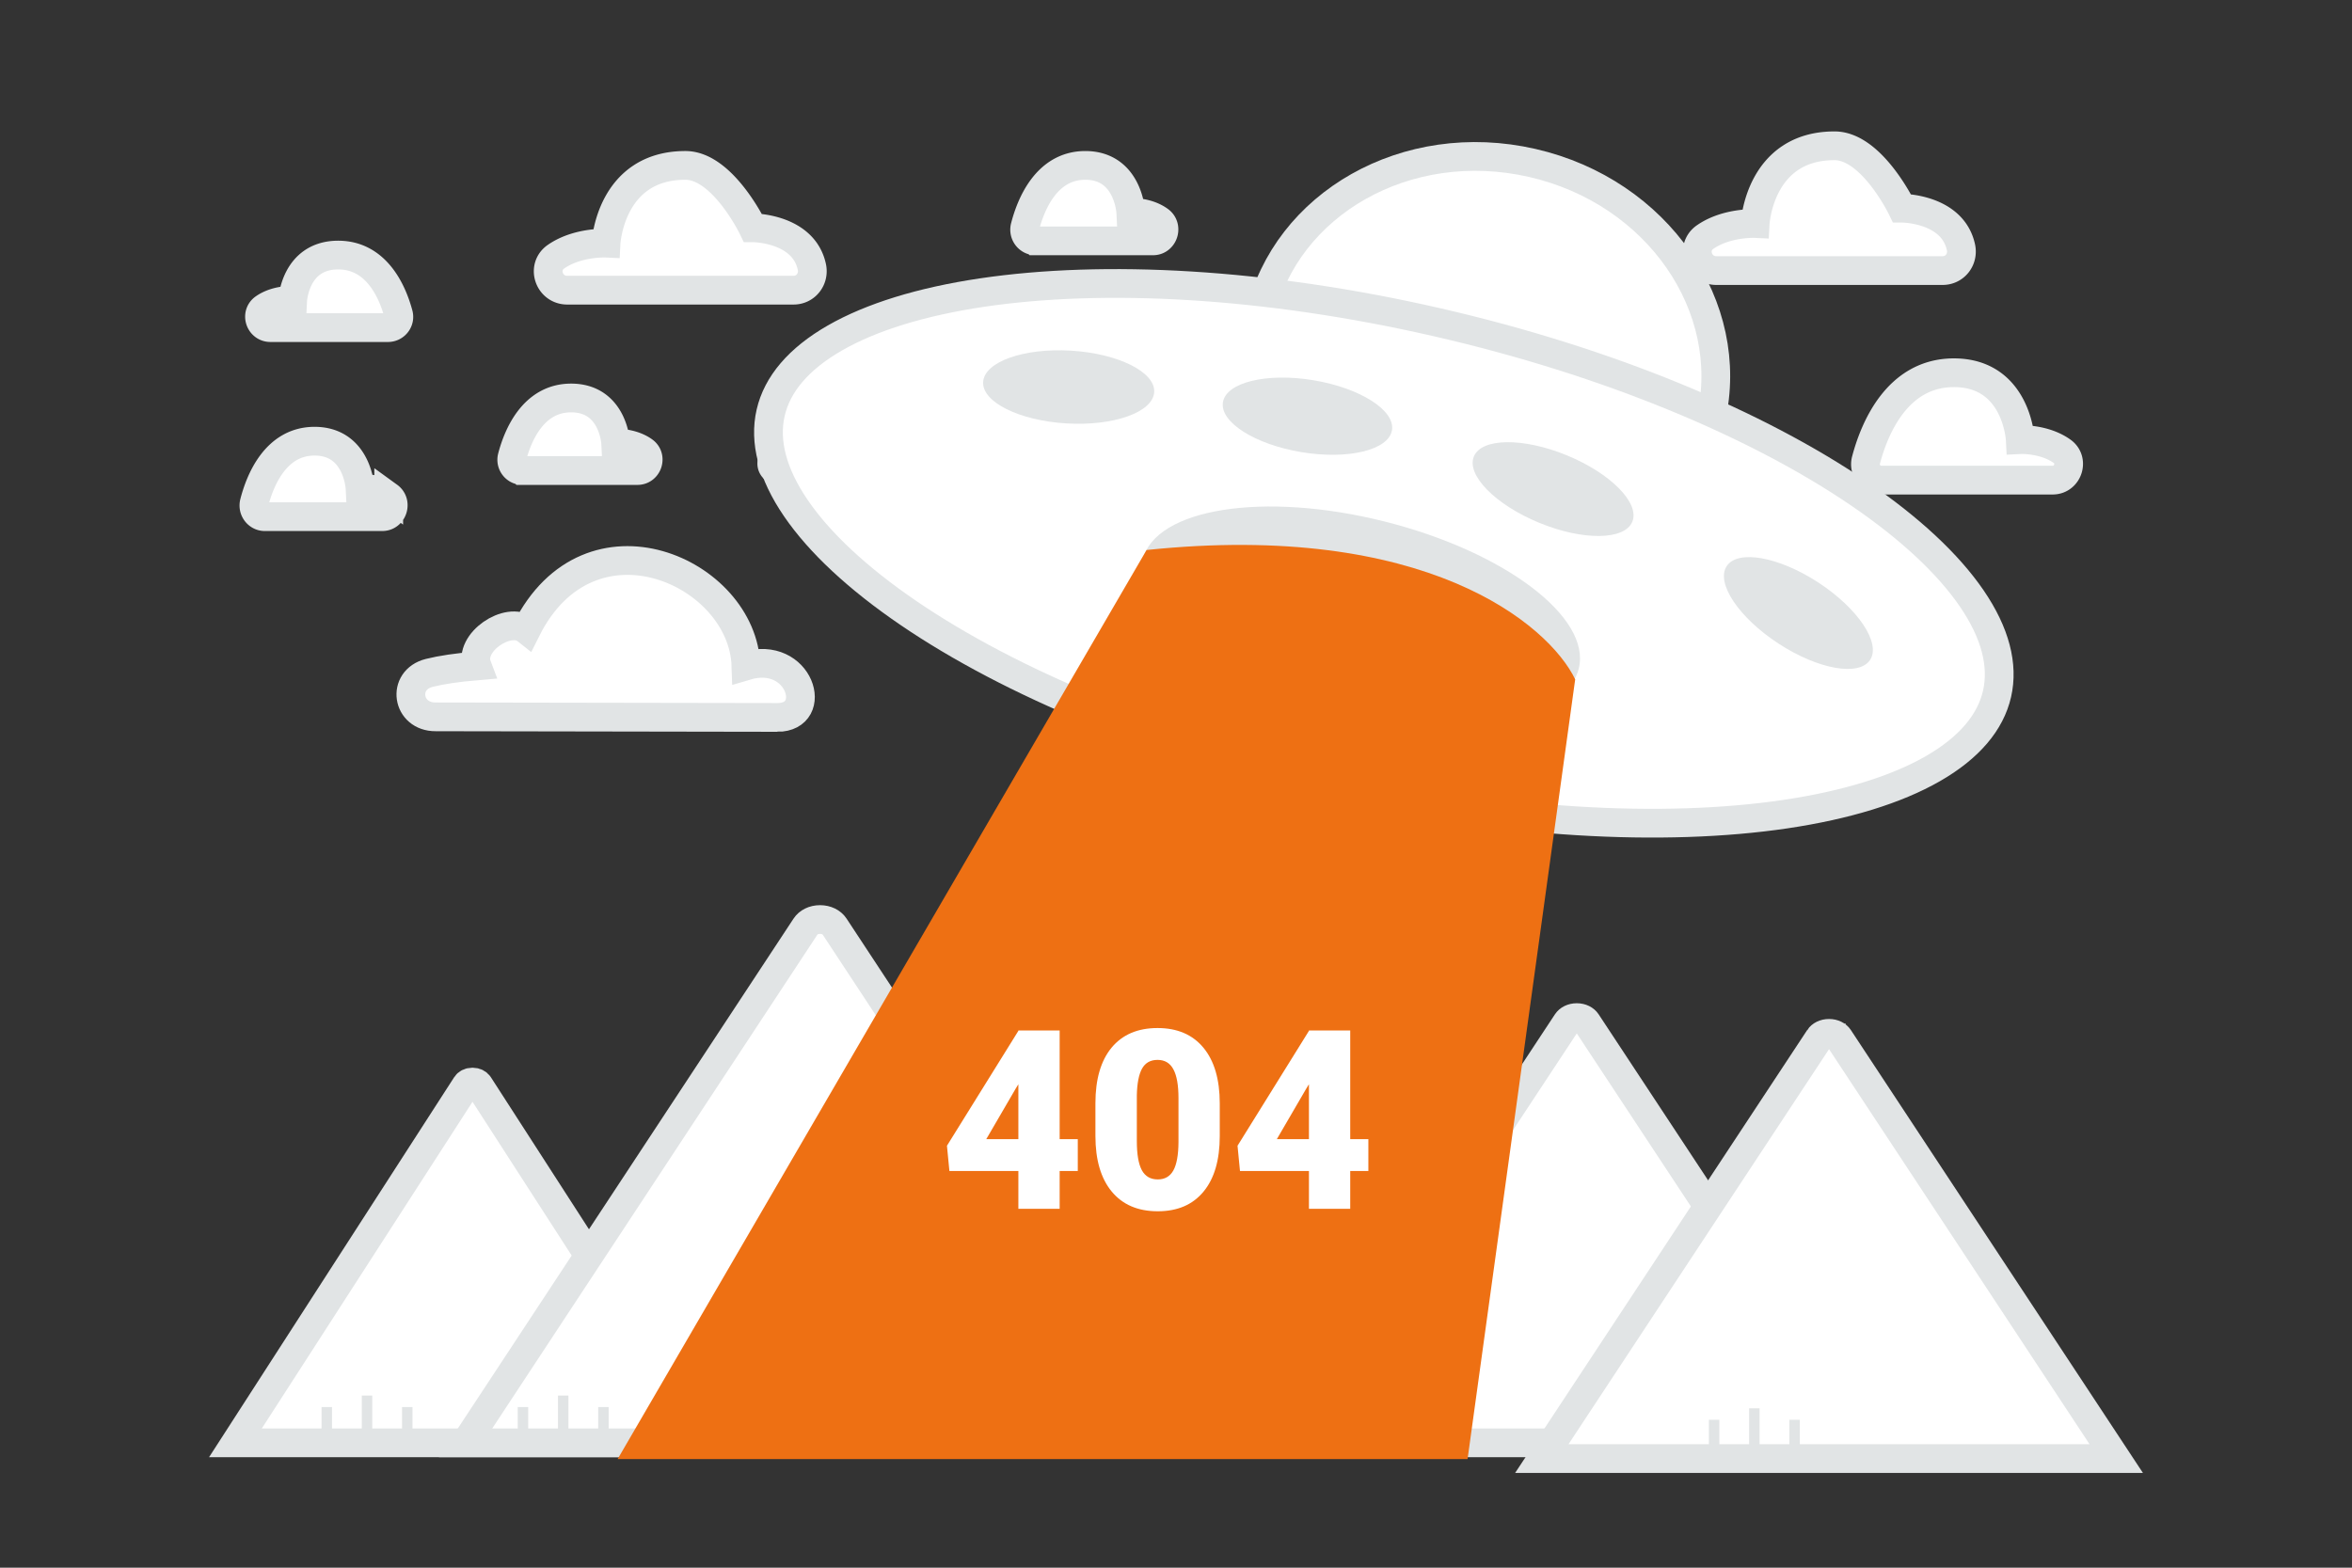 <svg width="900" height="600" viewBox="0 0 900 600" fill="none" xmlns="http://www.w3.org/2000/svg"><rect x="0" y="0" width="900" height="600" fill="#333333" stroke="none"/><path fill="transparent" d="M0 0h900v600H0z"/><path fill-rule="evenodd" clip-rule="evenodd" d="M297.448 274.58c16.342 0 8.696-25.942-12.009-19.746-1.146-36.02-59.797-62.375-84.05-13.792-6.857-5.432-22.254 4.828-18.844 13.792-7.617.65-13.609 1.532-18.271 2.7-10.765 2.698-8.634 16.924 2.462 16.825l130.712.221z" fill="#fff" stroke="#E1E4E5" stroke-width="11"/><path fill-rule="evenodd" clip-rule="evenodd" d="M297.897 183.52h65.558c5.861 0 8.387-7.651 3.59-11.044a7.406 7.406 0 0 0-.203-.144c-6.829-4.732-15.792-4.302-15.792-4.302s-1.279-25.603-25.393-25.603c-21.802 0-30.496 21.572-33.632 33.457-1.019 3.861 1.909 7.636 5.872 7.636z" fill="#fff" stroke="#E1E4E5" stroke-width="4"/><path fill-rule="evenodd" clip-rule="evenodd" d="M199.905 180.085h44.018c3.936 0 5.631-5.17 2.411-7.462a6.78 6.78 0 0 0-.137-.098c-4.585-3.197-10.603-2.907-10.603-2.907s-.859-17.299-17.05-17.299c-14.638 0-20.476 14.576-22.581 22.606-.684 2.609 1.281 5.16 3.942 5.16zm-51.457-54.696h-44.954c-4.02 0-5.751-5.169-2.462-7.462.046-.033.092-.066.139-.097 4.683-3.198 10.829-2.907 10.829-2.907s.877-17.3 17.413-17.3c14.949 0 20.911 14.576 23.061 22.607.699 2.609-1.309 5.159-4.026 5.159zm-47.122 72.348h44.954c4.019 0 5.751-5.376 2.462-7.761a7.116 7.116 0 0 0-.14-.101c-4.683-3.325-10.828-3.023-10.828-3.023s-.878-17.992-17.413-17.992c-14.95 0-20.912 15.159-23.062 23.511-.698 2.713 1.309 5.366 4.027 5.366zm202.314-86.675h-86.565c-7.008 0-10.031-8.892-4.294-12.837l.243-.166c8.167-5.5 18.886-5 18.886-5s1.531-29.754 30.369-29.754c14.257 0 25.78 23.878 25.78 23.878s19.395 0 22.605 15.003c.97 4.545-2.283 8.876-7.024 8.876zm267.981 76.9c12.054 0 6.414-19.189-8.857-14.606-.846-26.644-44.106-46.139-61.994-10.202-5.057-4.018-16.414 3.571-13.899 10.202-5.618.481-10.038 1.134-13.476 1.998-7.94 1.995-6.368 12.518 1.815 12.445l96.411.163zm148.281-4.202h65.558c5.862 0 8.387-7.65 3.591-11.044-.067-.048-.135-.097-.203-.144-6.83-4.732-15.792-4.302-15.792-4.302s-1.28-25.603-25.394-25.603c-21.802 0-30.496 21.572-33.632 33.457-1.018 3.861 1.909 7.636 5.872 7.636zm-190.99-74.652h44.017c3.936 0 5.631-5.17 2.411-7.463l-.136-.097c-4.586-3.197-10.604-2.907-10.604-2.907s-.859-17.299-17.05-17.299c-14.638 0-20.475 14.576-22.581 22.606-.684 2.609 1.282 5.16 3.943 5.16zm117.255 43.314h-44.954c-4.019 0-5.751-5.169-2.462-7.462.046-.033.092-.066.139-.097 4.683-3.198 10.829-2.907 10.829-2.907s.877-17.3 17.413-17.3c14.95 0 20.911 14.576 23.062 22.607.698 2.609-1.309 5.159-4.027 5.159zM396.253 92.181h44.954c4.02 0 5.751-5.376 2.462-7.76a5.178 5.178 0 0 0-.139-.102c-4.683-3.325-10.829-3.023-10.829-3.023s-.877-17.991-17.412-17.991c-14.95 0-20.912 15.159-23.062 23.51-.699 2.713 1.309 5.366 4.026 5.366zm347.097 11.373h-86.565c-7.008 0-10.031-8.891-4.294-12.836.08-.055.162-.112.243-.166 8.167-5.5 18.886-5.001 18.886-5.001s1.531-29.754 30.369-29.754c14.257 0 25.78 23.879 25.78 23.879s19.395 0 22.605 15.003c.97 4.545-2.283 8.875-7.024 8.875z" fill="#fff" stroke="#E1E4E5" stroke-width="11"/><path d="M178.427 415.24 90.092 552.21H271.53l-88.335-136.97c-.377-.584-1.197-1.102-2.385-1.102-1.188 0-2.007.518-2.384 1.102zm421.179-24.021L493.461 552.21h219.803L607.119 391.219c-.652-.989-1.995-1.748-3.756-1.748-1.762 0-3.105.759-3.757 1.748z" fill="#fff" stroke="#E1E4E5" stroke-width="11"/><path d="M308.254 354.592 178.148 552.21h271.298L319.341 354.592c-1.052-1.597-3.09-2.657-5.544-2.657-2.454 0-4.492 1.06-5.543 2.657zm387.874 42.656L589.982 558.239h219.804L703.641 397.248c-.653-.989-1.995-1.748-3.757-1.748s-3.104.759-3.756 1.748z" fill="#fff" stroke="#E1E4E5" stroke-width="11"/><path d="m313.797 527.647 27.941 18.038 27.587-18.038-27.587-69.676-27.941 69.676z" fill="#fff" stroke="#E1E4E5" stroke-width="11"/><path stroke="#E1E4E5" stroke-width="11" d="M345.47 509.609v48.101m-18.573-40.551 17.335 12.383"/><path d="m388.87 527.647 27.941 18.038 27.587-18.038-27.587-69.676-27.941 69.676z" fill="#fff" stroke="#E1E4E5" stroke-width="11"/><path stroke="#E1E4E5" stroke-width="11" d="M420.542 509.609v48.101m-18.573-40.551 17.335 12.383"/><path d="m463.942 520.55 34.537 22.296 34.101-22.296-34.101-86.125-34.537 86.125z" fill="#fff" stroke="#E1E4E5" stroke-width="11"/><path stroke="#E1E4E5" stroke-width="11" d="M501.793 498.254v59.457m-22.413-49.068 21.427 15.306"/><path d="M654.713 160.203c-9.777 42.649-56.035 69.318-104.166 58.285-48.132-11.033-78.155-55.188-68.379-97.837 9.776-42.65 56.034-69.318 104.166-58.285 48.132 11.033 78.155 55.187 68.379 97.837z" fill="#fff" stroke="#E1E4E5" stroke-width="11"/><path d="M764.175 265.565c-2.512 10.959-10.697 20.678-24.608 28.656-13.918 7.983-33.079 13.912-56.342 17.364-46.491 6.9-108.192 3.738-173.972-11.341-65.781-15.079-122.699-39.107-161.542-65.568-19.437-13.24-34.103-26.923-43.154-40.171-9.047-13.241-12.181-25.555-9.669-36.513 2.512-10.959 10.697-20.678 24.607-28.656 13.918-7.982 33.079-13.912 56.343-17.364 46.491-6.9 108.191-3.737 173.972 11.341 65.781 15.079 122.698 39.107 161.542 65.568 19.437 13.241 34.102 26.924 43.154 40.171 9.046 13.241 12.181 25.555 9.669 36.513z" fill="#fff" stroke="#E1E4E5" stroke-width="11"/><ellipse cx="408.929" cy="148.129" rx="32.784" ry="13.951" transform="rotate(3.397 408.929 148.129)" fill="#E1E4E5"/><ellipse cx="500.304" cy="159.289" rx="32.784" ry="13.951" transform="rotate(9.407 500.304 159.289)" fill="#E1E4E5"/><ellipse cx="594.296" cy="187.19" rx="32.784" ry="13.951" transform="rotate(22.373 594.296 187.19)" fill="#E1E4E5"/><ellipse cx="520.684" cy="235.034" rx="86.001" ry="36.596" transform="rotate(14.024 520.684 235.034)" fill="#E1E4E5"/><ellipse cx="688.16" cy="234.623" rx="32.784" ry="13.951" transform="rotate(33.15 688.16 234.623)" fill="#E1E4E5"/><path d="m236.34 558.427 202.398-347.924c106.642-11.156 153.776 28.355 164.012 49.504l-41.178 298.42H236.34z" fill="#ee7013"/><path d="M405.479 435.978h6.937v12.187h-6.937v14.485h-15.797v-14.485h-26.391l-.937-9.656 27.328-43.969v-.14h15.797v41.578zm-28.079 0h12.282v-21l-.985 1.594-11.297 19.406zm89.344-1.219c0 9.219-2.078 16.328-6.234 21.328-4.125 5-9.953 7.5-17.485 7.5-7.593 0-13.468-2.515-17.625-7.547-4.156-5.031-6.234-12.125-6.234-21.281V422.29c0-9.218 2.063-16.328 6.188-21.328 4.156-5 10.015-7.5 17.578-7.5 7.562 0 13.422 2.516 17.578 7.547 4.156 5.031 6.234 12.141 6.234 21.328v12.422zm-15.797-14.484c0-4.907-.64-8.563-1.922-10.969-1.281-2.438-3.312-3.656-6.093-3.656-2.719 0-4.703 1.125-5.953 3.375-1.219 2.25-1.875 5.656-1.969 10.218v17.438c0 5.094.64 8.828 1.922 11.203 1.281 2.344 3.312 3.516 6.093 3.516 2.688 0 4.672-1.141 5.954-3.422 1.281-2.313 1.937-5.922 1.968-10.828v-16.875zm65.719 15.703h6.938v12.187h-6.938v14.485h-15.797v-14.485h-26.39l-.938-9.656 27.328-43.969v-.14h15.797v41.578zm-28.078 0h12.281v-21l-.984 1.594-11.297 19.406z" fill="#fff"/><path fill-rule="evenodd" clip-rule="evenodd" d="M140.44 548.412v-14.296 14.296z" fill="#fff"/><path d="M140.44 548.412v-14.296" stroke="#E1E4E5" stroke-width="4"/><path fill-rule="evenodd" clip-rule="evenodd" d="M155.835 548.412v-9.897 9.897z" fill="#fff"/><path d="M155.835 548.412v-9.897" stroke="#E1E4E5" stroke-width="4"/><path fill-rule="evenodd" clip-rule="evenodd" d="M125.043 548.412v-9.897 9.897z" fill="#fff"/><path d="M125.043 548.412v-9.897" stroke="#E1E4E5" stroke-width="4"/><path fill-rule="evenodd" clip-rule="evenodd" d="M215.512 548.412v-14.296 14.296z" fill="#fff"/><path d="M215.512 548.412v-14.296" stroke="#E1E4E5" stroke-width="4"/><path fill-rule="evenodd" clip-rule="evenodd" d="M230.908 548.412v-9.897 9.897z" fill="#fff"/><path d="M230.908 548.412v-9.897" stroke="#E1E4E5" stroke-width="4"/><path fill-rule="evenodd" clip-rule="evenodd" d="M200.116 548.412v-9.897 9.897z" fill="#fff"/><path d="M200.116 548.412v-9.897" stroke="#E1E4E5" stroke-width="4"/><path fill-rule="evenodd" clip-rule="evenodd" d="M671.309 553.296V539v14.296z" fill="#fff"/><path d="M671.309 553.296V539" stroke="#E1E4E5" stroke-width="4"/><path fill-rule="evenodd" clip-rule="evenodd" d="M686.705 553.296v-9.897 9.897z" fill="#fff"/><path d="M686.705 553.296v-9.897" stroke="#E1E4E5" stroke-width="4"/><path fill-rule="evenodd" clip-rule="evenodd" d="M655.913 553.296v-9.897 9.897z" fill="#fff"/><path d="M655.913 553.296v-9.897" stroke="#E1E4E5" stroke-width="4"/></svg>